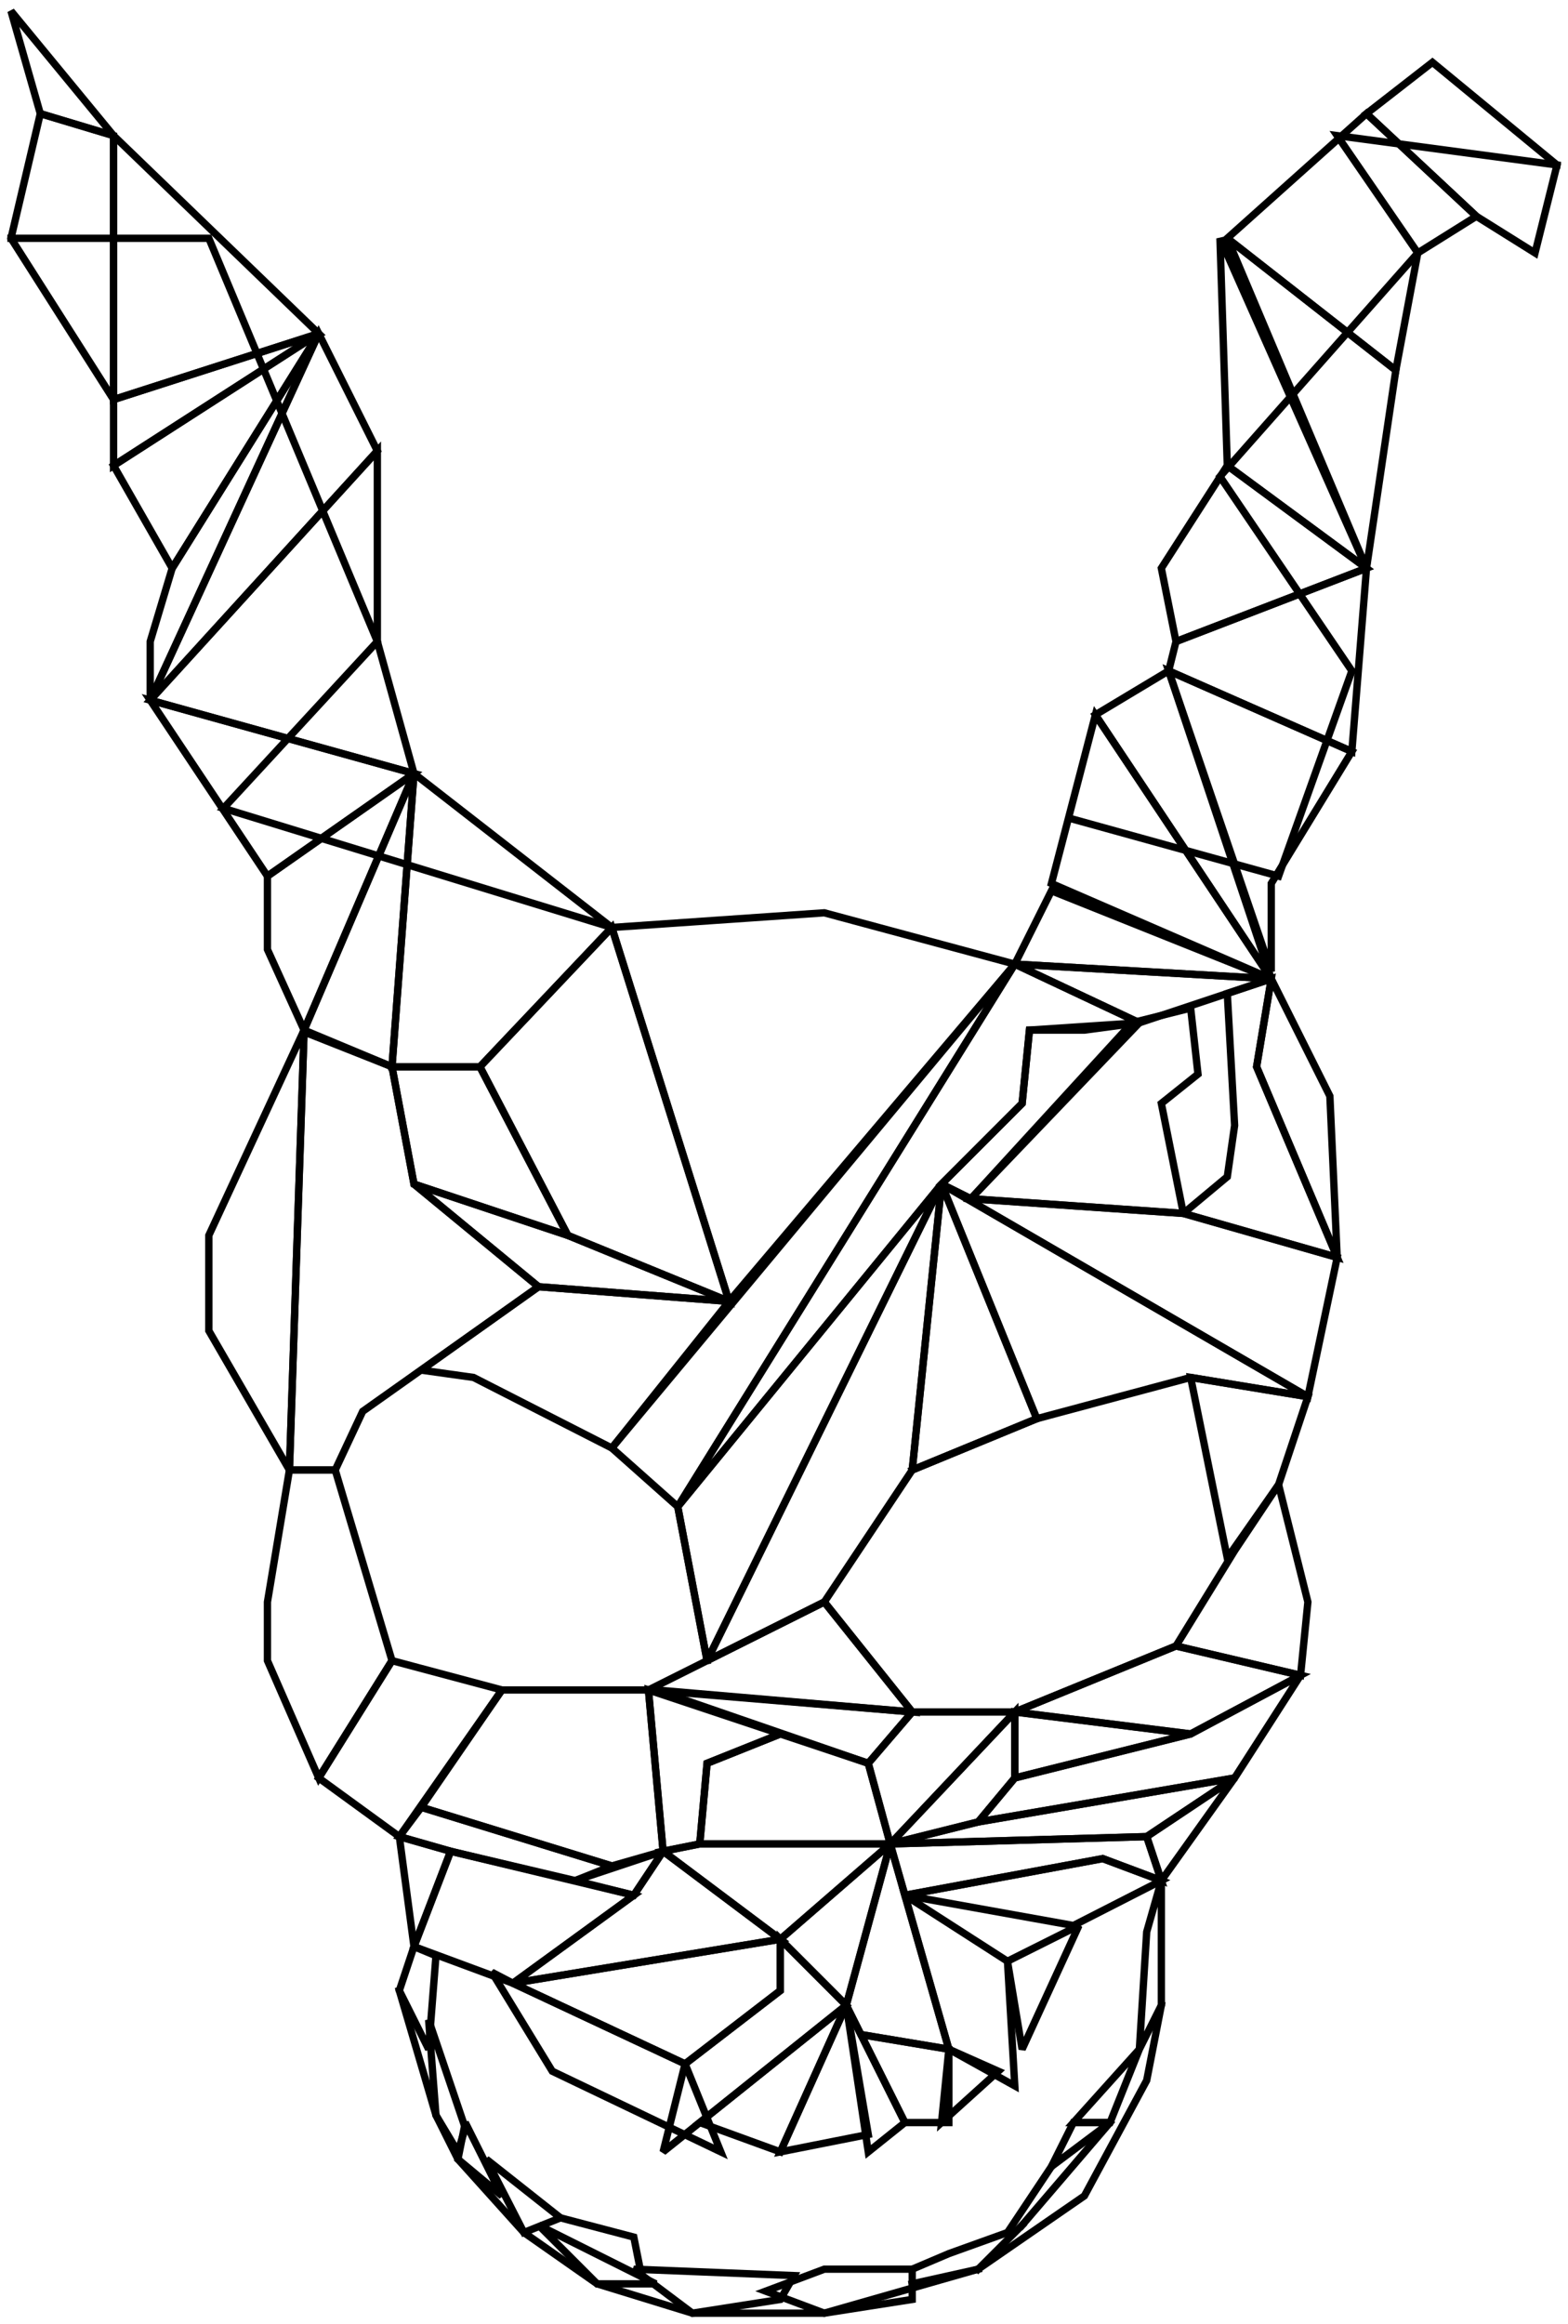 <?xml version="1.0" encoding="UTF-8" standalone="no"?><!-- Generator: Gravit.io --><svg xmlns="http://www.w3.org/2000/svg" xmlns:xlink="http://www.w3.org/1999/xlink" style="isolation:isolate" viewBox="-1 -1 214 317" width="214pt" height="317pt"><g><line x1="95.5" y1="225.5" x2="91.5" y2="204.5" vector-effect="non-scaling-stroke" stroke-width="1" stroke="rgb(0,0,0)" stroke-opacity="100" stroke-linejoin="miter" stroke-linecap="square" stroke-miterlimit="3"/><line x1="123.5" y1="232.5" x2="111.5" y2="217.5" vector-effect="non-scaling-stroke" stroke-width="1" stroke="rgb(0,0,0)" stroke-opacity="100" stroke-linejoin="miter" stroke-linecap="square" stroke-miterlimit="3"/><line x1="137.5" y1="232.5" x2="159.5" y2="223.5" vector-effect="non-scaling-stroke" stroke-width="1" stroke="rgb(0,0,0)" stroke-opacity="100" stroke-linejoin="miter" stroke-linecap="square" stroke-miterlimit="3"/><line x1="123.5" y1="199.5" x2="140.5" y2="192.5" vector-effect="non-scaling-stroke" stroke-width="1" stroke="rgb(0,0,0)" stroke-opacity="100" stroke-linejoin="miter" stroke-linecap="square" stroke-miterlimit="3"/><path d=" M 38.5 199.5 L 27.5 180.5 L 27.5 167.5 L 40.5 139.5 L 38.5 199.5 Z " fill-rule="evenodd" fill="none" vector-effect="non-scaling-stroke" stroke-width="1" stroke="rgb(0,0,0)" stroke-opacity="100" stroke-linejoin="miter" stroke-linecap="square" stroke-miterlimit="3"/><path d=" M 0.5 0.5 L 4.5 14.5 L 14.5 17.5 L 0.5 0.5 Z " fill-rule="evenodd" fill="none" vector-effect="non-scaling-stroke" stroke-width="1" stroke="rgb(0,0,0)" stroke-opacity="100" stroke-linejoin="miter" stroke-linecap="square" stroke-miterlimit="3"/><path d=" M 208.5 33.5 L 200.5 28.5 L 185.5 14.5 L 194.5 7.5 L 211.5 21.5 L 208.5 33.5 Z " fill-rule="evenodd" fill="none" vector-effect="non-scaling-stroke" stroke-width="1" stroke="rgb(0,0,0)" stroke-opacity="100" stroke-linejoin="miter" stroke-linecap="square" stroke-miterlimit="3"/><path d=" M 14.5 17.5 L 42.5 44.5 L 14.5 53.5 L 14.5 17.5 Z " fill-rule="evenodd" fill="none" vector-effect="non-scaling-stroke" stroke-width="1" stroke="rgb(0,0,0)" stroke-opacity="100" stroke-linejoin="miter" stroke-linecap="square" stroke-miterlimit="3"/><path d=" M 4.5 14.5 L 0.5 31.5 L 14.5 53.5 L 14.5 17.5 L 4.5 14.5 Z " fill-rule="evenodd" fill="none" vector-effect="non-scaling-stroke" stroke-width="1" stroke="rgb(0,0,0)" stroke-opacity="100" stroke-linejoin="miter" stroke-linecap="square" stroke-miterlimit="3"/><path d=" M 22.5 76.5 L 14.5 62.5 L 42.5 44.5 L 22.5 76.5 Z " fill-rule="evenodd" fill="none" vector-effect="non-scaling-stroke" stroke-width="1" stroke="rgb(0,0,0)" stroke-opacity="100" stroke-linejoin="miter" stroke-linecap="square" stroke-miterlimit="3"/><path d=" M 14.5 53.5 L 14.5 62.5 L 42.5 44.5 L 14.5 53.5 Z " fill-rule="evenodd" fill="none" vector-effect="non-scaling-stroke" stroke-width="1" stroke="rgb(0,0,0)" stroke-opacity="100" stroke-linejoin="miter" stroke-linecap="square" stroke-miterlimit="3"/><path d=" M 22.5 76.5 L 19.5 86.5 L 19.5 94.5 L 42.5 44.5 L 22.5 76.5 Z " fill-rule="evenodd" fill="none" vector-effect="non-scaling-stroke" stroke-width="1" stroke="rgb(0,0,0)" stroke-opacity="100" stroke-linejoin="miter" stroke-linecap="square" stroke-miterlimit="3"/><path d=" M 40.5 139.5 L 35.5 128.5 L 35.5 118.5 L 55.5 104.5 L 40.5 139.5 Z " fill-rule="evenodd" fill="none" vector-effect="non-scaling-stroke" stroke-width="1" stroke="rgb(0,0,0)" stroke-opacity="100" stroke-linejoin="miter" stroke-linecap="square" stroke-miterlimit="3"/><path d=" M 19.5 94.5 L 35.5 118.5 L 55.5 104.5 L 19.5 94.5 Z " fill-rule="evenodd" fill="none" vector-effect="non-scaling-stroke" stroke-width="1" stroke="rgb(0,0,0)" stroke-opacity="100" stroke-linejoin="miter" stroke-linecap="square" stroke-miterlimit="3"/><path d=" M 42.5 44.5 L 50.5 60.5 L 19.5 94.5 L 42.5 44.5 Z " fill-rule="evenodd" fill="none" vector-effect="non-scaling-stroke" stroke-width="1" stroke="rgb(0,0,0)" stroke-opacity="100" stroke-linejoin="miter" stroke-linecap="square" stroke-miterlimit="3"/><path d=" M 55.5 104.5 L 50.5 86.5 L 50.5 60.5 L 19.5 94.5 L 55.5 104.5 Z " fill-rule="evenodd" fill="none" vector-effect="non-scaling-stroke" stroke-width="1" stroke="rgb(0,0,0)" stroke-opacity="100" stroke-linejoin="miter" stroke-linecap="square" stroke-miterlimit="3"/><path d=" M 55.5 160.5 L 52.5 144.5 L 64.5 144.5 L 76.5 167.5 L 55.5 160.5 Z " fill-rule="evenodd" fill="none" vector-effect="non-scaling-stroke" stroke-width="1" stroke="rgb(0,0,0)" stroke-opacity="100" stroke-linejoin="miter" stroke-linecap="square" stroke-miterlimit="3"/><path d=" M 98.5 176.5 L 76.5 167.5 L 55.5 160.5 L 72.5 174.5 L 98.5 176.5 Z " fill-rule="evenodd" fill="none" vector-effect="non-scaling-stroke" stroke-width="1" stroke="rgb(0,0,0)" stroke-opacity="100" stroke-linejoin="miter" stroke-linecap="square" stroke-miterlimit="3"/><path d=" M 55.5 104.5 L 82.5 125.5 L 64.5 144.5 L 52.5 144.5 L 55.5 104.5 Z " fill-rule="evenodd" fill="none" vector-effect="non-scaling-stroke" stroke-width="1" stroke="rgb(0,0,0)" stroke-opacity="100" stroke-linejoin="miter" stroke-linecap="square" stroke-miterlimit="3"/><path d=" M 40.5 139.5 L 55.5 104.5 L 52.5 144.5 L 40.5 139.5 Z " fill-rule="evenodd" fill="none" vector-effect="non-scaling-stroke" stroke-width="1" stroke="rgb(0,0,0)" stroke-opacity="100" stroke-linejoin="miter" stroke-linecap="square" stroke-miterlimit="3"/><path d=" M 38.5 199.5 L 35.5 217.5 L 35.5 225.5 L 42.5 241.5 L 52.5 225.5 L 44.75 199.5 L 38.5 199.5 Z " fill-rule="evenodd" fill="none" vector-effect="non-scaling-stroke" stroke-width="1" stroke="rgb(0,0,0)" stroke-opacity="100" stroke-linejoin="miter" stroke-linecap="square" stroke-miterlimit="3"/><path d=" M 69.002 139.748 L 82.5 125.5 L 98.5 176.5 L 76.5 167.5 L 64.5 144.5 L 69.002 139.748 Z " fill-rule="evenodd" fill="none" vector-effect="non-scaling-stroke" stroke-width="1" stroke="rgb(0,0,0)" stroke-opacity="100" stroke-linejoin="miter" stroke-linecap="square" stroke-miterlimit="3"/><path d=" M 185.5 14.5 L 166.5 31.5 L 189.5 49.5 L 192.5 33.5 L 200.5 28.5 L 185.5 14.5 Z " fill-rule="evenodd" fill="none" vector-effect="non-scaling-stroke" stroke-width="1" stroke="rgb(0,0,0)" stroke-opacity="100" stroke-linejoin="miter" stroke-linecap="square" stroke-miterlimit="3"/><path d=" M 166.5 62.5 L 157.5 76.5 L 159.5 86.5 L 185.5 76.5 L 166.5 62.5 Z " fill-rule="evenodd" fill="none" vector-effect="non-scaling-stroke" stroke-width="1" stroke="rgb(0,0,0)" stroke-opacity="100" stroke-linejoin="miter" stroke-linecap="square" stroke-miterlimit="3"/><path d=" M 189.5 49.5 L 185.5 76.5 L 166.5 31.5 L 189.5 49.5 Z " fill-rule="evenodd" fill="none" vector-effect="non-scaling-stroke" stroke-width="1" stroke="rgb(0,0,0)" stroke-opacity="100" stroke-linejoin="miter" stroke-linecap="square" stroke-miterlimit="3"/><path d=" M 166.5 62.5 L 165.5 31.5 L 185.5 76.5 L 166.5 62.5 Z " fill-rule="evenodd" fill="none" vector-effect="non-scaling-stroke" stroke-width="1" stroke="rgb(0,0,0)" stroke-opacity="100" stroke-linejoin="miter" stroke-linecap="square" stroke-miterlimit="3"/><path d=" M 48.5 191.5 L 72.5 174.5 L 55.5 160.5 L 52.5 144.5 L 40.5 139.748 L 38.5 199.5 L 44.75 199.5 L 48.5 191.5 Z " fill-rule="evenodd" fill="none" vector-effect="non-scaling-stroke" stroke-width="1" stroke="rgb(0,0,0)" stroke-opacity="100" stroke-linejoin="miter" stroke-linecap="square" stroke-miterlimit="3"/><path d=" M 98.5 176.5 L 82.5 196.5 L 63.625 186.875 L 56.5 185.875 L 72.5 174.5 L 98.5 176.5 Z " fill-rule="evenodd" fill="none" vector-effect="non-scaling-stroke" stroke-width="1" stroke="rgb(0,0,0)" stroke-opacity="100" stroke-linejoin="miter" stroke-linecap="square" stroke-miterlimit="3"/><path d=" M 82.5 125.5 L 111.5 123.5 L 137.5 130.5 L 98.5 176.5 L 82.5 125.5 Z " fill-rule="evenodd" fill="none" vector-effect="non-scaling-stroke" stroke-width="1" stroke="rgb(0,0,0)" stroke-opacity="100" stroke-linejoin="miter" stroke-linecap="square" stroke-miterlimit="3"/><path d=" M 159.5 86.5 L 158.5 90.5 L 183.5 101.5 L 185.5 76.5 L 159.5 86.5 Z " fill-rule="evenodd" fill="none" vector-effect="non-scaling-stroke" stroke-width="1" stroke="rgb(0,0,0)" stroke-opacity="100" stroke-linejoin="miter" stroke-linecap="square" stroke-miterlimit="3"/><path d=" M 137.5 130.5 L 142.5 120.5 L 172.5 132.5 L 137.5 130.5 Z " fill-rule="evenodd" fill="none" vector-effect="non-scaling-stroke" stroke-width="1" stroke="rgb(0,0,0)" stroke-opacity="100" stroke-linejoin="miter" stroke-linecap="square" stroke-miterlimit="3"/><path d=" M 158.5 90.5 L 148.5 96.5 L 172.5 132.5 L 158.5 90.5 Z " fill-rule="evenodd" fill="none" vector-effect="non-scaling-stroke" stroke-width="1" stroke="rgb(0,0,0)" stroke-opacity="100" stroke-linejoin="miter" stroke-linecap="square" stroke-miterlimit="3"/><path d=" M 183.5 101.5 L 172.5 119.5 L 172.5 131.5 L 158.5 90.5 L 183.5 101.5 Z " fill-rule="evenodd" fill="none" vector-effect="non-scaling-stroke" stroke-width="1" stroke="rgb(0,0,0)" stroke-opacity="100" stroke-linejoin="miter" stroke-linecap="square" stroke-miterlimit="3"/><path d=" M 148.5 96.5 L 142.5 119.5 L 172.5 132.5 L 148.5 96.5 Z " fill-rule="evenodd" fill="none" vector-effect="non-scaling-stroke" stroke-width="1" stroke="rgb(0,0,0)" stroke-opacity="100" stroke-linejoin="miter" stroke-linecap="square" stroke-miterlimit="3"/><path d=" M 42.5 241.5 L 53.5 249.5 L 67.5 229.5 L 52.5 225.5 L 42.5 241.5 Z " fill-rule="evenodd" fill="none" vector-effect="non-scaling-stroke" stroke-width="1" stroke="rgb(0,0,0)" stroke-opacity="100" stroke-linejoin="miter" stroke-linecap="square" stroke-miterlimit="3"/><path d=" M 82.5 196.5 L 91.5 204.5 L 137.5 130.5 L 82.5 196.5 Z " fill-rule="evenodd" fill="none" vector-effect="non-scaling-stroke" stroke-width="1" stroke="rgb(0,0,0)" stroke-opacity="100" stroke-linejoin="miter" stroke-linecap="square" stroke-miterlimit="3"/><path d=" M 154.5 138.5 L 172.5 132.5 L 137.5 130.5 L 154.5 138.5 Z " fill-rule="evenodd" fill="none" vector-effect="non-scaling-stroke" stroke-width="1" stroke="rgb(0,0,0)" stroke-opacity="100" stroke-linejoin="miter" stroke-linecap="square" stroke-miterlimit="3"/><path d=" M 131.5 162.5 L 154.5 138.5 L 147 139.5 L 139.5 139.5 L 138.5 149.5 L 127.5 160.5 L 131.5 162.5 Z " fill-rule="evenodd" fill="none" vector-effect="non-scaling-stroke" stroke-width="1" stroke="rgb(0,0,0)" stroke-opacity="100" stroke-linejoin="miter" stroke-linecap="square" stroke-miterlimit="3"/><path d=" M 91.5 204.5 L 127.5 160.5 L 138.5 149.5 L 139.5 139.5 L 154.5 138.5 L 137.5 130.5 L 91.5 204.5 Z " fill-rule="evenodd" fill="none" vector-effect="non-scaling-stroke" stroke-width="1" stroke="rgb(0,0,0)" stroke-opacity="100" stroke-linejoin="miter" stroke-linecap="square" stroke-miterlimit="3"/><path d=" M 172.5 132.5 L 180.5 148.5 L 181.5 170.5 L 170.5 144.5 L 172.5 132.5 Z " fill-rule="evenodd" fill="none" vector-effect="non-scaling-stroke" stroke-width="1" stroke="rgb(0,0,0)" stroke-opacity="100" stroke-linejoin="miter" stroke-linecap="square" stroke-miterlimit="3"/><path d=" M 131.5 162.5 L 160.5 164.5 L 157.5 149.5 L 162.5 145.5 L 161.5 136.5 L 153.5 138.5 L 131.5 162.5 Z " fill-rule="evenodd" fill="none" vector-effect="non-scaling-stroke" stroke-width="1" stroke="rgb(0,0,0)" stroke-opacity="100" stroke-linejoin="miter" stroke-linecap="square" stroke-miterlimit="3"/><path d=" M 181.5 170.5 L 177.5 189.5 L 127.5 160.5 L 131.5 162.5 L 160.5 164.5 L 181.5 170.5 Z " fill-rule="evenodd" fill="none" vector-effect="non-scaling-stroke" stroke-width="1" stroke="rgb(0,0,0)" stroke-opacity="100" stroke-linejoin="miter" stroke-linecap="square" stroke-miterlimit="3"/><path d=" M 95.5 225.5 L 91.5 204.5 L 127.5 160.5 L 95.5 225.5 Z " fill-rule="evenodd" fill="none" vector-effect="non-scaling-stroke" stroke-width="1" stroke="rgb(0,0,0)" stroke-opacity="100" stroke-linejoin="miter" stroke-linecap="square" stroke-miterlimit="3"/><path d=" M 111.5 217.5 L 95.5 225.5 L 127.5 160.5 L 123.5 199.5 L 111.5 217.5 Z " fill-rule="evenodd" fill="none" vector-effect="non-scaling-stroke" stroke-width="1" stroke="rgb(0,0,0)" stroke-opacity="100" stroke-linejoin="miter" stroke-linecap="square" stroke-miterlimit="3"/><path d=" M 172.5 132.5 L 170.5 144.5 L 181.5 170.5 L 160.5 164.5 L 166.5 159.5 L 167.5 152.5 L 166.5 134.5 L 172.5 132.5 Z " fill-rule="evenodd" fill="none" vector-effect="non-scaling-stroke" stroke-width="1" stroke="rgb(0,0,0)" stroke-opacity="100" stroke-linejoin="miter" stroke-linecap="square" stroke-miterlimit="3"/><path d=" M 127.5 160.5 L 123.5 199.5 L 140.5 192.5 L 127.5 160.5 Z " fill-rule="evenodd" fill="none" vector-effect="non-scaling-stroke" stroke-width="1" stroke="rgb(0,0,0)" stroke-opacity="100" stroke-linejoin="miter" stroke-linecap="square" stroke-miterlimit="3"/><path d=" M 161.5 186.875 L 177.5 189.5 L 127.5 160.5 L 140.5 192.5 L 161.5 186.875 Z " fill-rule="evenodd" fill="none" vector-effect="non-scaling-stroke" stroke-width="1" stroke="rgb(0,0,0)" stroke-opacity="100" stroke-linejoin="miter" stroke-linecap="square" stroke-miterlimit="3"/><path d=" M 53.5 249.5 L 55.5 264.5 L 60.5 251.5 L 53.5 249.5 Z " fill-rule="evenodd" fill="none" vector-effect="non-scaling-stroke" stroke-width="1" stroke="rgb(0,0,0)" stroke-opacity="100" stroke-linejoin="miter" stroke-linecap="square" stroke-miterlimit="3"/><path d=" M 89.5 251.5 L 85.5 257.5 L 77.5 255.5 L 89.5 251.5 Z " fill-rule="evenodd" fill="none" vector-effect="non-scaling-stroke" stroke-width="1" stroke="rgb(0,0,0)" stroke-opacity="100" stroke-linejoin="miter" stroke-linecap="square" stroke-miterlimit="3"/><path d=" M 56.5 245.5 L 82.5 253.5 L 77.5 255.5 L 60.5 251.5 L 53.5 249.5 L 56.5 245.5 Z " fill-rule="evenodd" fill="none" vector-effect="non-scaling-stroke" stroke-width="1" stroke="rgb(0,0,0)" stroke-opacity="100" stroke-linejoin="miter" stroke-linecap="square" stroke-miterlimit="3"/><path d=" M 67.5 229.5 L 87.5 229.5 L 89.5 251.5 L 82.5 253.5 L 56.5 245.5 L 67.5 229.5 Z " fill-rule="evenodd" fill="none" vector-effect="non-scaling-stroke" stroke-width="1" stroke="rgb(0,0,0)" stroke-opacity="100" stroke-linejoin="miter" stroke-linecap="square" stroke-miterlimit="3"/><path d=" M 111.5 217.5 L 123.5 232.5 L 87.5 229.5 L 111.5 217.5 Z " fill-rule="evenodd" fill="none" vector-effect="non-scaling-stroke" stroke-width="1" stroke="rgb(0,0,0)" stroke-opacity="100" stroke-linejoin="miter" stroke-linecap="square" stroke-miterlimit="3"/><path d=" M 55.5 264.5 L 53.5 270.5 L 57.5 278.5 L 58.5 265.75 L 55.5 264.5 Z " fill-rule="evenodd" fill="none" vector-effect="non-scaling-stroke" stroke-width="1" stroke="rgb(0,0,0)" stroke-opacity="100" stroke-linejoin="miter" stroke-linecap="square" stroke-miterlimit="3"/><path d=" M 85.5 257.5 L 69.002 269.5 L 55.5 264.5 L 60.5 251.5 L 85.5 257.5 Z " fill-rule="evenodd" fill="none" vector-effect="non-scaling-stroke" stroke-width="1" stroke="rgb(0,0,0)" stroke-opacity="100" stroke-linejoin="miter" stroke-linecap="square" stroke-miterlimit="3"/><path d=" M 94.5 250.5 L 95.5 239.5 L 105.5 235.5 L 117.5 239.5 L 120.5 250.5 L 94.5 250.5 Z " fill-rule="evenodd" fill="none" vector-effect="non-scaling-stroke" stroke-width="1" stroke="rgb(0,0,0)" stroke-opacity="100" stroke-linejoin="miter" stroke-linecap="square" stroke-miterlimit="3"/><path d=" M 177.5 189.5 L 173.5 201.5 L 166.5 211.5 L 161.5 186.875 L 177.5 189.5 Z " fill-rule="evenodd" fill="none" vector-effect="non-scaling-stroke" stroke-width="1" stroke="rgb(0,0,0)" stroke-opacity="100" stroke-linejoin="miter" stroke-linecap="square" stroke-miterlimit="3"/><path d=" M 94.5 250.5 L 95.5 239.5 L 105.5 235.5 L 87.5 229.5 L 89.5 251.5 L 94.5 250.5 Z " fill-rule="evenodd" fill="none" vector-effect="non-scaling-stroke" stroke-width="1" stroke="rgb(0,0,0)" stroke-opacity="100" stroke-linejoin="miter" stroke-linecap="square" stroke-miterlimit="3"/><path d=" M 117.5 239.5 L 123.5 232.5 L 88.5 229.5 L 117.5 239.5 Z " fill-rule="evenodd" fill="none" vector-effect="non-scaling-stroke" stroke-width="1" stroke="rgb(0,0,0)" stroke-opacity="100" stroke-linejoin="miter" stroke-linecap="square" stroke-miterlimit="3"/><path d=" M 120.5 250.5 L 137.5 232.5 L 123.5 232.5 L 117.5 239.5 L 120.5 250.5 Z " fill-rule="evenodd" fill="none" vector-effect="non-scaling-stroke" stroke-width="1" stroke="rgb(0,0,0)" stroke-opacity="100" stroke-linejoin="miter" stroke-linecap="square" stroke-miterlimit="3"/><path d=" M 69.002 269.5 L 92.5 280.5 L 105.5 270.5 L 105.5 263.5 L 69.002 269.5 Z " fill-rule="evenodd" fill="none" vector-effect="non-scaling-stroke" stroke-width="1" stroke="rgb(0,0,0)" stroke-opacity="100" stroke-linejoin="miter" stroke-linecap="square" stroke-miterlimit="3"/><path d=" M 85.5 257.5 L 89.5 251.5 L 105.5 263.5 L 69.002 269.5 L 85.5 257.5 Z " fill-rule="evenodd" fill="none" vector-effect="non-scaling-stroke" stroke-width="1" stroke="rgb(0,0,0)" stroke-opacity="100" stroke-linejoin="miter" stroke-linecap="square" stroke-miterlimit="3"/><path d=" M 120.5 250.5 L 105.5 263.5 L 89.5 251.5 L 94.5 250.5 L 120.5 250.5 Z " fill-rule="evenodd" fill="none" vector-effect="non-scaling-stroke" stroke-width="1" stroke="rgb(0,0,0)" stroke-opacity="100" stroke-linejoin="miter" stroke-linecap="square" stroke-miterlimit="3"/><path d=" M 92.5 280.5 L 97.375 292.5 L 74.375 281.5 L 66.125 268 L 69.002 269.5 L 92.5 280.5 Z " fill-rule="evenodd" fill="none" vector-effect="non-scaling-stroke" stroke-width="1" stroke="rgb(0,0,0)" stroke-opacity="100" stroke-linejoin="miter" stroke-linecap="square" stroke-miterlimit="3"/><path d=" M 105.5 263.5 L 114.5 272.5 L 89.5 292.5 L 92.5 280.5 L 105.5 270.5 L 105.5 263.5 Z " fill-rule="evenodd" fill="none" vector-effect="non-scaling-stroke" stroke-width="1" stroke="rgb(0,0,0)" stroke-opacity="100" stroke-linejoin="miter" stroke-linecap="square" stroke-miterlimit="3"/><path d=" M 173.5 201.5 L 177.5 217.5 L 176.5 227.5 L 159.5 223.5 L 167.5 210.5 L 173.5 201.5 Z " fill-rule="evenodd" fill="none" vector-effect="non-scaling-stroke" stroke-width="1" stroke="rgb(0,0,0)" stroke-opacity="100" stroke-linejoin="miter" stroke-linecap="square" stroke-miterlimit="3"/><path d=" M 176.5 227.5 L 161.5 235.5 L 137.5 232.5 L 159.5 223.5 L 176.5 227.5 Z " fill-rule="evenodd" fill="none" vector-effect="non-scaling-stroke" stroke-width="1" stroke="rgb(0,0,0)" stroke-opacity="100" stroke-linejoin="miter" stroke-linecap="square" stroke-miterlimit="3"/><path d=" M 94.5 288.5 L 105.5 292.5 L 114.5 272.5 L 94.5 288.5 Z " fill-rule="evenodd" fill="none" vector-effect="non-scaling-stroke" stroke-width="1" stroke="rgb(0,0,0)" stroke-opacity="100" stroke-linejoin="miter" stroke-linecap="square" stroke-miterlimit="3"/><path d=" M 120.5 250.5 L 114.5 272.5 L 105.5 263.5 L 120.5 250.5 Z " fill-rule="evenodd" fill="none" vector-effect="non-scaling-stroke" stroke-width="1" stroke="rgb(0,0,0)" stroke-opacity="100" stroke-linejoin="miter" stroke-linecap="square" stroke-miterlimit="3"/><path d=" M 176.5 227.5 L 167.5 241.5 L 132.5 247.5 L 137.5 241.5 L 161.5 235.5 L 176.5 227.5 Z " fill-rule="evenodd" fill="none" vector-effect="non-scaling-stroke" stroke-width="1" stroke="rgb(0,0,0)" stroke-opacity="100" stroke-linejoin="miter" stroke-linecap="square" stroke-miterlimit="3"/><path d=" M 137.5 232.5 L 137.5 241.5 L 161.5 235.5 L 137.5 232.5 Z " fill-rule="evenodd" fill="none" vector-effect="non-scaling-stroke" stroke-width="1" stroke="rgb(0,0,0)" stroke-opacity="100" stroke-linejoin="miter" stroke-linecap="square" stroke-miterlimit="3"/><path d=" M 120.5 250.5 L 132.5 247.5 L 137.5 241.5 L 137.5 232.5 L 120.5 250.5 Z " fill-rule="evenodd" fill="none" vector-effect="non-scaling-stroke" stroke-width="1" stroke="rgb(0,0,0)" stroke-opacity="100" stroke-linejoin="miter" stroke-linecap="square" stroke-miterlimit="3"/><path d=" M 105.5 292.5 L 117.5 290.125 L 114.5 272.5 L 105.5 292.5 Z " fill-rule="evenodd" fill="none" vector-effect="non-scaling-stroke" stroke-width="1" stroke="rgb(0,0,0)" stroke-opacity="100" stroke-linejoin="miter" stroke-linecap="square" stroke-miterlimit="3"/><path d=" M 117.5 292.5 L 122.5 288.5 L 114.5 272.5 L 117.5 292.5 Z " fill-rule="evenodd" fill="none" vector-effect="non-scaling-stroke" stroke-width="1" stroke="rgb(0,0,0)" stroke-opacity="100" stroke-linejoin="miter" stroke-linecap="square" stroke-miterlimit="3"/><path d=" M 122.5 288.5 L 128.5 288.5 L 128.5 278.5 L 116.5 276.5 L 122.5 288.5 Z " fill-rule="evenodd" fill="none" vector-effect="non-scaling-stroke" stroke-width="1" stroke="rgb(0,0,0)" stroke-opacity="100" stroke-linejoin="miter" stroke-linecap="square" stroke-miterlimit="3"/><path d=" M 167.5 241.5 L 155.5 249.5 L 120.5 250.5 L 132.5 247.5 L 167.5 241.5 Z " fill-rule="evenodd" fill="none" vector-effect="non-scaling-stroke" stroke-width="1" stroke="rgb(0,0,0)" stroke-opacity="100" stroke-linejoin="miter" stroke-linecap="square" stroke-miterlimit="3"/><path d=" M 128.5 278.5 L 116.5 276.5 L 114.5 272.5 L 120.5 250.5 L 128.5 278.5 Z " fill-rule="evenodd" fill="none" vector-effect="non-scaling-stroke" stroke-width="1" stroke="rgb(0,0,0)" stroke-opacity="100" stroke-linejoin="miter" stroke-linecap="square" stroke-miterlimit="3"/><path d=" M 167.5 241.5 L 157.5 255.5 L 155.5 249.5 L 167.5 241.5 Z " fill-rule="evenodd" fill="none" vector-effect="non-scaling-stroke" stroke-width="1" stroke="rgb(0,0,0)" stroke-opacity="100" stroke-linejoin="miter" stroke-linecap="square" stroke-miterlimit="3"/><path d=" M 122.5 257.5 L 149.5 252.5 L 157.5 255.5 L 155.5 249.5 L 120.5 250.5 L 122.5 257.5 Z " fill-rule="evenodd" fill="none" vector-effect="non-scaling-stroke" stroke-width="1" stroke="rgb(0,0,0)" stroke-opacity="100" stroke-linejoin="miter" stroke-linecap="square" stroke-miterlimit="3"/><path d=" M 127.5 288.5 L 135.25 281.5 L 128.5 278.5 L 127.5 288.5 Z " fill-rule="evenodd" fill="none" vector-effect="non-scaling-stroke" stroke-width="1" stroke="rgb(0,0,0)" stroke-opacity="100" stroke-linejoin="miter" stroke-linecap="square" stroke-miterlimit="3"/><path d=" M 157.5 255.5 L 145.5 261.625 L 122.5 257.5 L 149.5 252.5 L 157.5 255.5 Z " fill-rule="evenodd" fill="none" vector-effect="non-scaling-stroke" stroke-width="1" stroke="rgb(0,0,0)" stroke-opacity="100" stroke-linejoin="miter" stroke-linecap="square" stroke-miterlimit="3"/><path d=" M 128.5 278.5 L 137.5 283.5 L 136.5 266.5 L 122.5 257.5 L 128.5 278.5 Z " fill-rule="evenodd" fill="none" vector-effect="non-scaling-stroke" stroke-width="1" stroke="rgb(0,0,0)" stroke-opacity="100" stroke-linejoin="miter" stroke-linecap="square" stroke-miterlimit="3"/><path d=" M 157.5 255.5 L 155.5 262.5 L 154.5 278.5 L 157.5 272.5 L 157.5 255.5 Z " fill-rule="evenodd" fill="none" vector-effect="non-scaling-stroke" stroke-width="1" stroke="rgb(0,0,0)" stroke-opacity="100" stroke-linejoin="miter" stroke-linecap="square" stroke-miterlimit="3"/><path d=" M 62.5 289.25 L 57.5 274.5 L 58.5 287.5 L 61.5 292.5 L 62.5 289.25 Z " fill-rule="evenodd" fill="none" vector-effect="non-scaling-stroke" stroke-width="1" stroke="rgb(0,0,0)" stroke-opacity="100" stroke-linejoin="miter" stroke-linecap="square" stroke-miterlimit="3"/><path d=" M 85.5 308.5 L 93.5 314.5 L 105.5 312.625 L 107.375 309.375 L 85.5 308.5 Z " fill-rule="evenodd" fill="none" vector-effect="non-scaling-stroke" stroke-width="1" stroke="rgb(0,0,0)" stroke-opacity="100" stroke-linejoin="miter" stroke-linecap="square" stroke-miterlimit="3"/><path d=" M 145.5 288.5 L 150.5 288.5 L 154.5 278.5 L 145.5 288.5 Z " fill-rule="evenodd" fill="none" vector-effect="non-scaling-stroke" stroke-width="1" stroke="rgb(0,0,0)" stroke-opacity="100" stroke-linejoin="miter" stroke-linecap="square" stroke-miterlimit="3"/><path d=" M 123.5 308.5 L 111.5 308.5 L 103.5 311.5 L 111.5 314.5 L 123.5 312.625 L 123.5 308.5 Z " fill-rule="evenodd" fill="none" vector-effect="non-scaling-stroke" stroke-width="1" stroke="rgb(0,0,0)" stroke-opacity="100" stroke-linejoin="miter" stroke-linecap="square" stroke-miterlimit="3"/><line x1="138.5" y1="302.5" x2="132.5" y2="308.5" vector-effect="non-scaling-stroke" stroke-width="1" stroke="rgb(0,0,0)" stroke-opacity="100" stroke-linejoin="miter" stroke-linecap="square" stroke-miterlimit="3"/><path d=" M 67.5 298.5 L 61.5 293.5 L 62.5 288.5 L 67.5 298.5 Z " fill-rule="evenodd" fill="none" vector-effect="non-scaling-stroke" stroke-width="1" stroke="rgb(0,0,0)" stroke-opacity="100" stroke-linejoin="miter" stroke-linecap="square" stroke-miterlimit="3"/><path d=" M 72.5 302.5 L 80.5 310.5 L 88.5 310.5 L 72.5 302.5 Z " fill-rule="evenodd" fill="none" vector-effect="non-scaling-stroke" stroke-width="1" stroke="rgb(0,0,0)" stroke-opacity="100" stroke-linejoin="miter" stroke-linecap="square" stroke-miterlimit="3"/><path d=" M 65.375 293.5 L 70.5 303.5 L 75.5 301.5 L 65.375 293.5 Z " fill-rule="evenodd" fill="none" vector-effect="non-scaling-stroke" stroke-width="1" stroke="rgb(0,0,0)" stroke-opacity="100" stroke-linejoin="miter" stroke-linecap="square" stroke-miterlimit="3"/><path d=" M 138.5 278.5 L 146.25 261.625 L 146.25 261.625 L 136.5 266.5 L 138.5 278.5 Z " fill-rule="evenodd" fill="none" vector-effect="non-scaling-stroke" stroke-width="1" stroke="rgb(0,0,0)" stroke-opacity="100" stroke-linejoin="miter" stroke-linecap="square" stroke-miterlimit="3"/><path d=" M 142.5 294.5 L 150.5 288.5 L 145.5 288.5 L 142.5 294.5 Z " fill-rule="evenodd" fill="none" vector-effect="non-scaling-stroke" stroke-width="1" stroke="rgb(0,0,0)" stroke-opacity="100" stroke-linejoin="miter" stroke-linecap="square" stroke-miterlimit="3"/><line x1="123.5" y1="310.5" x2="132.5" y2="308.5" vector-effect="non-scaling-stroke" stroke-width="1" stroke="rgb(0,0,0)" stroke-opacity="100" stroke-linejoin="miter" stroke-linecap="square" stroke-miterlimit="3"/><path d=" M 75.5 301.5 L 85.5 304.125 L 86.375 308.5" fill="none" vector-effect="non-scaling-stroke" stroke-width="1" stroke="rgb(0,0,0)" stroke-opacity="100" stroke-linejoin="miter" stroke-linecap="square" stroke-miterlimit="3"/><line x1="150.5" y1="288.5" x2="138.5" y2="302.5" vector-effect="non-scaling-stroke" stroke-width="1" stroke="rgb(0,0,0)" stroke-opacity="100" stroke-linejoin="miter" stroke-linecap="square" stroke-miterlimit="3"/><path d=" M 123.5 308.5 L 128.5 306.375 L 136.5 303.5 L 142.5 294.5" fill="none" vector-effect="non-scaling-stroke" stroke-width="1" stroke="rgb(0,0,0)" stroke-linejoin="miter" stroke-linecap="square" stroke-miterlimit="3"/><path d=" M 53.5 270.5 L 58.5 287.5 L 61.5 293.5 L 70.5 303.5 L 80.5 310.5 L 93.5 314.5 L 111.5 314.5 L 132.5 308.5 L 147 298.5 L 155.5 282.75 L 157.5 272.5" fill="none" vector-effect="non-scaling-stroke" stroke-width="1" stroke="rgb(0,0,0)" stroke-linejoin="miter" stroke-linecap="square" stroke-miterlimit="3"/><path d=" M 211.5 21.5 L 181.5 17.5 L 192.5 33.5 L 165.5 64 L 183.5 90.5 L 173.5 118.5 L 145.5 110.75" fill="none" vector-effect="non-scaling-stroke" stroke-width="1" stroke="rgb(0,0,0)" stroke-linejoin="miter" stroke-linecap="square" stroke-miterlimit="3"/><path d=" M 0.5 31.5 L 27.5 31.5 L 50.5 86.5 L 29.5 109.25 L 82.5 125.5" fill="none" vector-effect="non-scaling-stroke" stroke-width="1" stroke="rgb(0,0,0)" stroke-linejoin="miter" stroke-linecap="square" stroke-miterlimit="3"/></g></svg>
